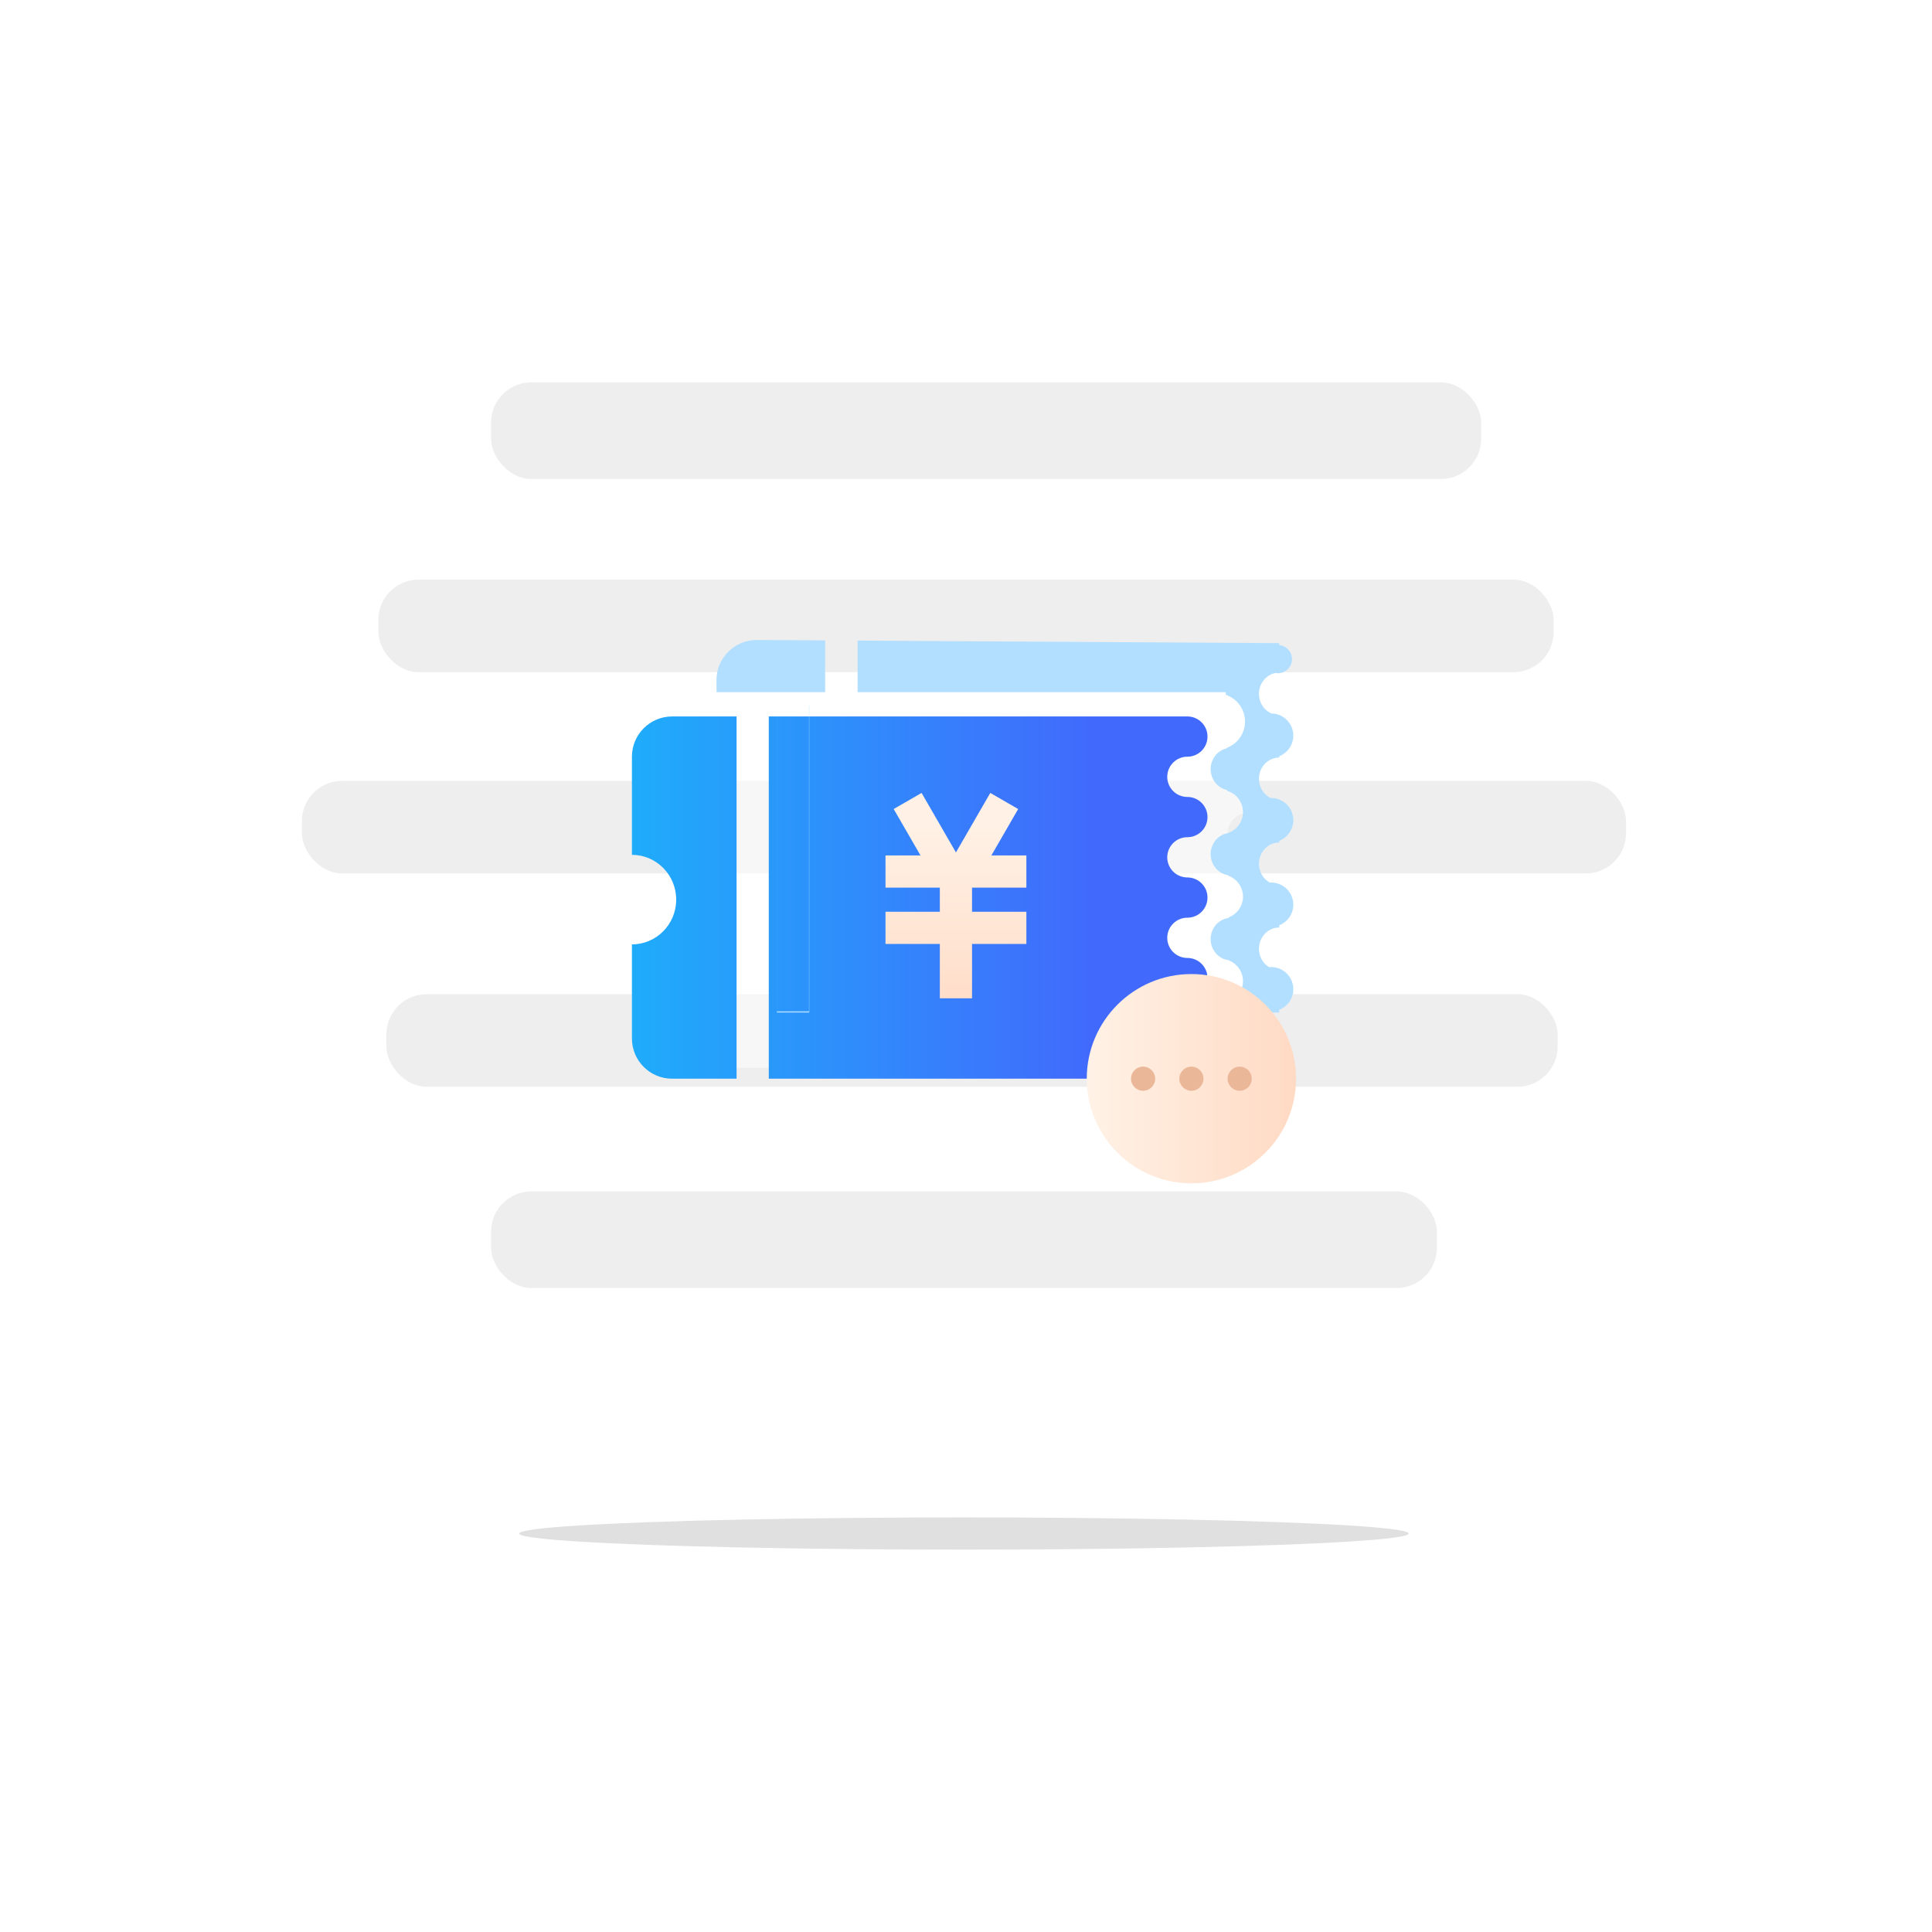 <?xml version="1.0" encoding="UTF-8"?>
<svg width="480px" height="480px" viewBox="0 0 480 480" version="1.1" xmlns="http://www.w3.org/2000/svg" xmlns:xlink="http://www.w3.org/1999/xlink">
    <!-- Generator: Sketch 57.1 (83088) - https://sketch.com -->
    <title>插画icon@3x</title>
    <desc>Created with Sketch.</desc>
    <defs>
        <filter x="-10.9%" y="-300.0%" width="121.7%" height="700.0%" filterUnits="objectBoundingBox" id="filter-1">
            <feGaussianBlur stdDeviation="8" in="SourceGraphic"></feGaussianBlur>
        </filter>
        <linearGradient x1="0%" y1="50%" x2="79.588%" y2="50%" id="linearGradient-2">
            <stop stop-color="#1FACFB" offset="0%"></stop>
            <stop stop-color="#416AFC" offset="100%"></stop>
        </linearGradient>
        <linearGradient x1="50%" y1="15.866%" x2="50%" y2="100%" id="linearGradient-3">
            <stop stop-color="#FFF1E5" offset="0%"></stop>
            <stop stop-color="#FFDECA" offset="100%"></stop>
        </linearGradient>
        <linearGradient x1="0%" y1="50%" x2="100%" y2="50%" id="linearGradient-4">
            <stop stop-color="#FFF2E6" offset="0%"></stop>
            <stop stop-color="#FFDAC4" offset="100%"></stop>
        </linearGradient>
    </defs>
    <g id="插画icon" stroke="none" stroke-width="1" fill="none" fill-rule="evenodd">
        <g id="缺省/没有积分" transform="translate(75, 95)">
            <g id="编组-2">
                <g id="统一背景备份">
                    <rect id="矩形" fill="#EEEEEE" x="47" y="0" width="246" height="24" rx="10"></rect>
                    <rect id="矩形备份" fill="#EEEEEE" x="19" y="49" width="292" height="23" rx="10"></rect>
                    <rect id="矩形备份-2" fill="#EEEEEE" x="21" y="152" width="291" height="23" rx="10"></rect>
                    <rect id="矩形备份-3" fill="#EEEEEE" x="0" y="99" width="329" height="23" rx="10"></rect>
                    <rect id="矩形备份-5" fill="#EEEEEE" x="47" y="201" width="235" height="24" rx="10"></rect>
                    <ellipse id="椭圆形" fill="#3D3D3D" opacity="0.4" filter="url(#filter-1)" cx="164.5" cy="286" rx="110.5" ry="4"></ellipse>
                </g>
                <path d="M130.246,170.294 L130.246,75.294 L122.188,75.294 L122.188,170.294 L106,170.294 C100.477,170.294 96,165.816 96,160.294 L96,135.069 C102.119,135.069 107.08,129.812 107.08,123.327 C107.08,116.843 102.119,111.586 96,111.586 L96,82 C96,76.477 100.477,72 106,72 L233.707,72 L233.716,72.652 C236.496,73.578 238.5,76.202 238.5,79.294 C238.5,82.32 236.579,84.898 233.89,85.875 L233.891,85.978 C231.643,86.507 229.964,88.612 229.964,91.127 C229.964,93.693 231.711,95.831 234.026,96.306 L234.029,96.509 C236.323,97.172 238,99.287 238,101.794 C238,104.497 236.049,106.745 233.479,107.207 C231.44,107.882 229.964,109.879 229.964,112.238 C229.964,114.906 231.853,117.111 234.305,117.466 L234.308,117.598 C236.457,118.345 238,120.389 238,122.794 C238,125.147 236.522,127.155 234.444,127.94 L234.445,128.103 C231.925,128.393 229.964,130.631 229.964,133.349 C229.964,135.71 231.443,137.71 233.484,138.384 C233.727,138.425 233.963,138.485 234.193,138.559 C234.322,138.581 234.452,138.598 234.583,138.609 L234.585,138.702 C236.589,139.524 238,141.494 238,143.794 C238,146.042 236.65,147.976 234.717,148.829 L234.722,149.19 C232.07,149.342 229.964,151.643 229.964,154.46 C229.964,156.644 231.23,158.518 233.034,159.321 C233.597,159.373 234.134,159.512 234.634,159.723 C234.754,159.733 234.877,159.738 235,159.738 L234.861,159.735 L234.863,159.825 C236.718,160.709 238,162.602 238,164.794 C238,166.934 236.777,168.789 234.992,169.698 L235,170.294 L232.5,170.294 L232.5,170.294 L130.246,170.294 Z" id="形状结合备份-3" fill="#FFFFFF" opacity="0.5"></path>
                <path d="M116,173 L116,83 L220,83 L220,83 C222.761,83 225,85.239 225,88 C225,90.689 222.878,92.882 220.217,92.995 L220,93 C217.239,93 215,95.239 215,98 C215,100.689 217.122,102.882 219.783,102.995 L220,103 L220,103 C222.761,103 225,105.239 225,108 C225,110.689 222.878,112.882 220.217,112.995 L220,113 C217.239,113 215,115.239 215,118 C215,120.689 217.122,122.882 219.783,122.995 L220,123 L220,123 C222.761,123 225,125.239 225,128 C225,130.689 222.878,132.882 220.217,132.995 L220,133 C217.239,133 215,135.239 215,138 C215,140.689 217.122,142.882 219.783,142.995 L220,143 L220,143 C222.761,143 225,145.239 225,148 C225,150.689 222.878,152.882 220.217,152.995 L220,153 C217.239,153 215,155.239 215,158 C215,160.689 217.122,162.882 219.783,162.995 L220,163 L220,163 C222.761,163 225,165.239 225,168 C225,170.761 222.761,173 220,173 L116,173 Z M108,83 L108,173 L92,173 C86.477,173 82,168.523 82,163 L82,139.629 C88.075,139.629 93,134.649 93,128.506 C93,122.362 88.075,117.382 82,117.382 L82,93 C82,87.477 86.477,83 92,83 L108,83 Z" id="形状结合" fill="url(#linearGradient-2)"></path>
                <path d="M138.065,64.151 L242.82,64.789 L242.82,65.274 C244.603,65.436 245.999,66.935 245.999,68.76 C245.999,70.693 244.432,72.26 242.499,72.26 C242.286,72.26 242.077,72.241 241.874,72.204 C239.545,72.666 237.784,74.811 237.784,77.387 C237.784,79.503 238.972,81.328 240.688,82.17 L240.884,82.26 L241.041,82.264 C243.976,82.38 246.32,84.796 246.32,87.76 C246.32,90.092 244.868,92.085 242.82,92.885 L242.82,93.22 C240.038,93.22 237.784,95.583 237.784,98.498 C237.784,100.6 238.956,102.414 240.653,103.263 L240.82,103.26 C243.857,103.26 246.32,105.722 246.32,108.76 C246.32,111.092 244.868,113.085 242.82,113.885 L242.82,114.331 C240.038,114.331 237.784,116.694 237.784,119.609 C237.784,121.63 238.868,123.386 240.46,124.273 C240.579,124.264 240.699,124.26 240.82,124.26 C243.857,124.26 246.32,126.722 246.32,129.76 C246.32,132.092 244.868,134.085 242.82,134.885 L242.82,135.442 C240.038,135.442 237.784,137.805 237.784,140.72 C237.784,142.67 238.792,144.372 240.293,145.286 C240.466,145.268 240.642,145.26 240.82,145.26 C243.857,145.26 246.32,147.722 246.32,150.76 C246.32,153.092 244.868,155.085 242.82,155.885 L242.82,156.553 L226.594,156.554 C227.445,155.182 228.887,154.251 230.542,154.157 L230.542,154.157 L230.537,153.795 C232.47,152.942 233.82,151.009 233.82,148.76 C233.82,146.46 232.408,144.49 230.404,143.669 L230.404,143.669 L230.403,143.575 C230.272,143.564 230.142,143.547 230.013,143.525 C229.783,143.451 229.547,143.391 229.304,143.35 C227.263,142.676 225.784,140.677 225.784,138.315 C225.784,135.597 227.745,133.359 230.265,133.069 L230.265,133.069 L230.263,132.907 C232.342,132.121 233.82,130.113 233.82,127.76 C233.82,125.356 232.277,123.312 230.128,122.564 L230.128,122.564 L230.125,122.432 C227.672,122.077 225.784,119.872 225.784,117.204 C225.784,114.845 227.26,112.848 229.299,112.173 C231.869,111.711 233.82,109.463 233.82,106.76 C233.82,104.253 232.143,102.138 229.849,101.475 L229.849,101.475 L229.846,101.272 C227.531,100.797 225.784,98.659 225.784,96.093 C225.784,93.578 227.463,91.473 229.71,90.944 L229.71,90.944 L229.71,90.841 C232.399,89.865 234.32,87.286 234.32,84.26 C234.32,81.168 232.316,78.545 229.536,77.618 L229.536,77.618 L229.526,76.966 L138.065,76.966 L138.065,64.151 Z M126.066,80.26 L126.066,156.553 L118.008,156.553 L118.008,80.26 L126.066,80.26 Z M240.82,82.26 L240.888,82.262 L240.888,82.262 L240.884,82.26 L240.82,82.26 Z M113.061,64 L130.007,64.102 L130.007,76.966 L103.028,76.966 L103.001,74.099 C102.946,68.577 107.378,64.055 112.901,64 L113.061,64 Z M117.999,80.26 L125.999,80.26 L125.999,156.26 L117.999,156.26 L117.999,80.26 Z" id="形状结合" fill="#B2DFFF"></path>
                <path d="M171.036,102 L177.964,106 L171.309,117.526 L180,117.526 L180,125.526 L166.5,125.526 L166.5,131.526 L180,131.526 L180,139.526 L166.5,139.526 L166.5,153.026 L158.5,153.026 L158.5,139.526 L145,139.526 L145,131.526 L158.5,131.526 L158.5,125.526 L145,125.526 L145,117.526 L153.69,117.526 L147.036,106 L153.964,102 L162.499,116.784 L171.036,102 Z" id="形状结合" fill="url(#linearGradient-3)"></path>
                <circle id="椭圆形" fill="url(#linearGradient-4)" cx="221" cy="173" r="26"></circle>
                <path d="M209,170 C210.657,170 212,171.343 212,173 C212,174.657 210.657,176 209,176 C207.343,176 206,174.657 206,173 C206,171.343 207.343,170 209,170 Z M221,170 C222.657,170 224,171.343 224,173 C224,174.657 222.657,176 221,176 C219.343,176 218,174.657 218,173 C218,171.343 219.343,170 221,170 Z M233,170 C234.657,170 236,171.343 236,173 C236,174.657 234.657,176 233,176 C231.343,176 230,174.657 230,173 C230,171.343 231.343,170 233,170 Z" id="形状结合" fill="#EBB799"></path>
            </g>
        </g>
    </g>
</svg>